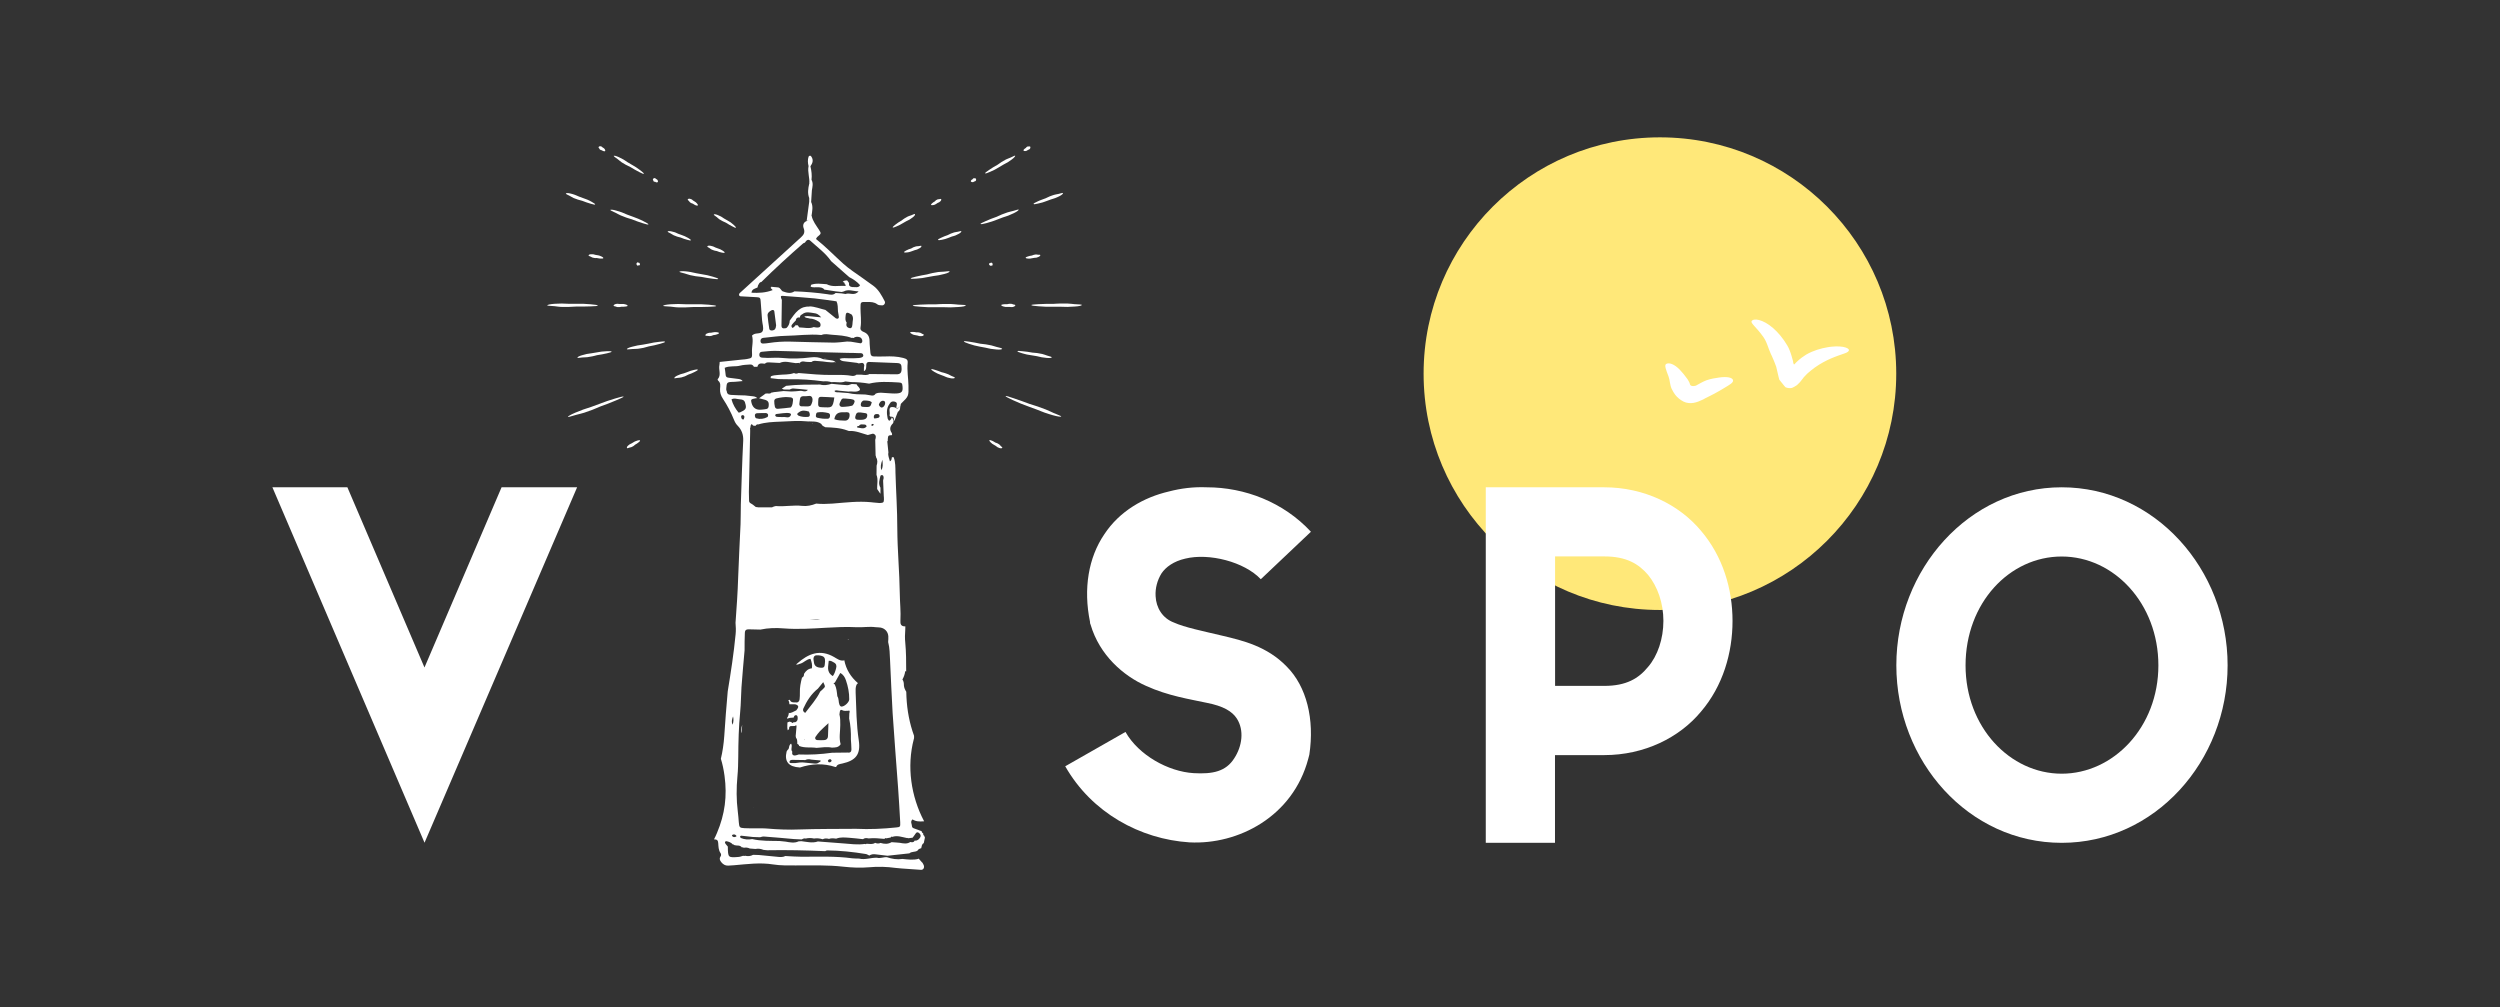 <?xml version="1.0" encoding="UTF-8"?>
<svg id="Layer_1" xmlns="http://www.w3.org/2000/svg" version="1.1" viewBox="0 0 273.04 110">
  <rect x="0" y="0" width="273.04" height="110" fill="#333333" stroke="none"/>
  <!-- Generator: Adobe Illustrator 29.7.1, SVG Export Plug-In . SVG Version: 2.1.1 Build 8)  -->
  <defs>
    <style>
      .st0 {
        fill: #fff;
      }

      .st1 {
        fill: #ffe879;
      }
    </style>
  </defs>
  <circle class="st1" cx="181.29" cy="40.81" r="25.81"/>
  <g>
    <g>
      <g>
        <path class="st0" d="M46.37,92.05l-16.62-38.83h8.19l8.42,19.68,8.42-19.68h8.25l-16.67,38.83h0Z"/>
        <path class="st0" d="M143.18,58.07l-5.48,5.19c-1.79-1.9-5.65-2.89-8.25-2.25-1.27.29-2.13.92-2.6,1.62-.46.75-.69,1.62-.64,2.48.06,1.27.75,2.42,2.02,2.89,1.15.52,3.12.92,5.31,1.44,2.19.52,4.85,1.15,6.98,3.35,2.19,2.19,3.06,5.77,2.48,9.63l-.06.23-.06.23c-1.67,6.29-7.62,9.4-12.98,9.12-5.37-.35-10.67-3.23-13.56-8.31l6.58-3.75c1.44,2.54,4.67,4.33,7.44,4.5,2.08.12,3.52-.17,4.44-1.62.87-1.33,1.1-3.06.29-4.33-.52-.81-1.5-1.38-3.29-1.73-1.85-.4-4.21-.75-6.63-1.85-2.48-1.1-5.08-3.35-6.06-6.69l-.06-.17v-.12c-.75-3.64-.17-7.04,1.56-9.58,1.67-2.54,4.33-4.04,7.04-4.67,1.33-.35,2.71-.52,4.15-.46,4.15,0,8.37,1.62,11.37,4.85h0Z"/>
        <path class="st0" d="M162.28,53.22h12.92c4.38,0,8.19,1.9,10.56,4.73,2.42,2.83,3.46,6.4,3.46,9.87s-1.04,7.1-3.46,9.92c-2.36,2.83-6.17,4.73-10.56,4.73h-5.37v9.58h-7.56v-38.83h0ZM169.84,74.91h5.37c2.42,0,3.75-.81,4.79-2.08,1.04-1.21,1.67-3.06,1.67-5.02s-.64-3.75-1.67-5.02c-1.04-1.21-2.37-2.02-4.79-2.02h-5.37v14.14h0Z"/>
        <path class="st0" d="M225.17,53.22c10.16,0,18.12,8.94,18.12,19.44s-7.96,19.39-18.12,19.39-18.06-8.89-18.06-19.39,7.96-19.44,18.06-19.44h0ZM214.67,72.67c0,6.75,4.85,11.83,10.5,11.83s10.56-5.08,10.56-11.83-4.85-11.89-10.56-11.89-10.5,5.08-10.5,11.89h0Z"/>
      </g>
      <g>
        <g>
          <path class="st0" d="M109.47,48.9c-.04.07-.15.08-.29.04-.07-.02-.14-.05-.22-.09-.07-.03-.12-.1-.19-.14-.07-.04-.14-.08-.2-.12-.07-.04-.14-.08-.2-.12-.07-.05-.13-.11-.18-.16-.1-.1-.16-.19-.13-.23s.11-.01.25.04c.07.02.14.06.21.1.07.03.13.08.2.12.07.04.16.04.22.08.07.04.14.08.2.12.07.05.11.13.17.18.11.09.18.15.16.19h0Z"/>
          <g>
            <path class="st0" d="M104.29,41.25c-.01.07-.18.1-.42.07-.11-.02-.25-.05-.39-.09-.12-.03-.24-.1-.37-.15-.12-.04-.25-.09-.37-.14-.12-.05-.25-.09-.37-.15-.13-.06-.25-.13-.35-.19-.2-.12-.33-.22-.31-.27.02-.05.17,0,.39.06.11.03.23.08.37.12.12.04.24.1.36.14.12.04.26.05.38.1.13.04.25.09.36.13.13.05.24.14.35.18.21.09.36.14.35.18h0Z"/>
            <path class="st0" d="M115.91,45.48c-.01.07-.38.02-.92-.13-.26-.07-.56-.17-.89-.28-.28-.09-.56-.23-.87-.34-.29-.1-.58-.21-.87-.32-.3-.12-.59-.22-.87-.33-.32-.13-.6-.26-.85-.37-.51-.23-.83-.4-.81-.45s.36.06.89.24c.26.08.55.19.87.3.28.1.57.21.87.32.29.11.6.17.88.28.3.11.59.22.87.32.32.12.6.28.85.38.51.21.85.34.84.38h0Z"/>
            <path class="st0" d="M100.89,36.57c-.01.08-.1.13-.24.14-.07,0-.14,0-.22,0-.07,0-.14-.05-.21-.06-.07-.01-.14-.02-.21-.04-.07-.02-.15-.02-.21-.04-.08-.02-.14-.06-.2-.09-.12-.06-.2-.12-.19-.17s.1-.06.23-.06c.06,0,.14,0,.22.01.07,0,.14.03.21.04.07.01.15-.02.22,0,.07.02.14.02.21.04.08.02.14.08.2.11.12.05.2.08.2.12h0Z"/>
            <path class="st0" d="M109.45,38.09c0,.08-.25.11-.62.08-.18-.01-.38-.04-.61-.07-.19-.03-.39-.09-.6-.13-.2-.04-.4-.07-.6-.11-.21-.04-.41-.08-.6-.13-.22-.06-.42-.12-.59-.18-.35-.11-.57-.22-.56-.27.01-.05.25-.01.61.04.18.03.38.06.6.1.19.04.39.08.59.12.2.04.41.03.6.07.2.04.41.07.59.11.22.05.41.13.58.17.35.08.58.14.58.18h0Z"/>
            <path class="st0" d="M114.87,39.02c-.01.08-.23.1-.56.07-.16-.01-.34-.04-.54-.07-.17-.03-.35-.09-.53-.12-.18-.03-.36-.06-.54-.09-.18-.04-.37-.06-.54-.09-.2-.04-.37-.1-.53-.14-.32-.09-.52-.17-.51-.22,0-.05.22-.04.55,0,.16.01.34.04.54.06.17.02.35.06.54.09.18.03.37.02.54.05.18.04.37.06.54.1.2.04.37.13.52.17.31.09.52.15.51.19h0Z"/>
            <path class="st0" d="M105.48,33.35c0,.08-.31.15-.82.18-.24.02-.52.03-.83.04-.26,0-.54-.02-.83-.02-.28,0-.56,0-.83,0-.29,0-.57,0-.83,0-.31-.01-.59-.03-.83-.05-.5-.03-.82-.08-.82-.13s.32-.07.82-.1c.24-.01.52-.02.83-.03.26,0,.54,0,.83,0s.55-.05.83-.04c.29,0,.57,0,.83,0,.3,0,.59.06.83.07.5.02.82.04.82.08h0Z"/>
            <path class="st0" d="M110.89,33.33c0,.08-.08.14-.21.18-.06.02-.14.03-.22.03-.07,0-.14-.02-.22-.02-.07,0-.14,0-.22,0-.08,0-.15,0-.22,0-.08-.01-.15-.03-.22-.05-.13-.03-.22-.08-.22-.14s.08-.07.21-.09c.06-.01.14-.02.22-.02.07,0,.14,0,.22,0,.07,0,.14-.04.22-.04.08,0,.15,0,.22,0,.08,0,.15.06.22.07.13.02.21.04.22.08h0Z"/>
            <path class="st0" d="M118.15,33.3c.01.08-.3.15-.78.18-.23.02-.5.03-.79.04-.25,0-.52-.02-.79-.02-.26,0-.53,0-.79,0-.27,0-.54,0-.79,0-.29-.01-.56-.03-.79-.05-.48-.03-.78-.08-.78-.13s.31-.07.78-.1c.23-.01.5-.02.79-.03.25,0,.52,0,.79,0s.53-.05.79-.04c.27,0,.54,0,.79,0,.29,0,.56.06.79.07.47.02.78.04.79.08h0Z"/>
            <path class="st0" d="M103.71,29.64c.02.07-.2.19-.57.28-.17.05-.38.1-.6.14-.19.04-.4.05-.61.09-.2.04-.41.08-.61.11-.21.03-.41.08-.61.11-.22.03-.44.04-.62.06-.37.03-.62.03-.63-.02-.01-.05.22-.11.58-.2.18-.04.38-.09.6-.13.19-.04.4-.07.61-.11.2-.04.4-.12.6-.15.21-.03.41-.08.61-.11.22-.03.44-.02.62-.04.37-.04.61-.07.62-.03h0,0Z"/>
            <path class="st0" d="M108.41,28.79c.01.07,0,.15-.02.19-.01.02-.03.03-.05.04-.02,0-.04-.02-.06-.01-.02,0-.04.01-.06.01-.02,0-.04.01-.06,0-.02,0-.04-.03-.06-.04-.04-.03-.07-.07-.08-.12-.01-.05,0-.07.04-.1.01-.01.03-.02.05-.03.02,0,.04,0,.06,0s.03-.05.05-.05.04,0,.06,0c.02,0,.05.05.07.06.04.02.06.03.07.07h0Z"/>
            <path class="st0" d="M113.62,27.84c.02.07-.06.16-.2.22-.06.03-.14.05-.22.08-.07.02-.16,0-.23.02-.08.01-.15.03-.23.04-.08.01-.16.03-.23.04-.09,0-.17,0-.24,0-.14,0-.24-.04-.25-.09-.01-.05.08-.09.21-.13.07-.02.14-.04.23-.07.07-.02.15-.02.23-.04.08-.01.15-.07.22-.08.08-.01.16-.03.23-.04.09,0,.17.03.24.03.14,0,.23,0,.24.04h0s0,0,0,0Z"/>
            <path class="st0" d="M100.63,26.86c.03.07-.05.17-.21.26-.07.04-.16.09-.26.13-.08.04-.19.04-.28.08-.09.03-.18.07-.27.1-.1.03-.18.07-.27.09-.1.03-.2.04-.29.05-.17.03-.3.02-.31-.03s.08-.1.24-.19c.08-.04.17-.08.26-.12.08-.03.18-.06.27-.09.09-.03.17-.11.26-.14.09-.03.18-.07.27-.09.1-.03.21-.01.3-.03.17-.03.28-.06.3-.02h0s0,0,0,0Z"/>
            <path class="st0" d="M104.99,25.25c.03.07-.09.19-.3.3-.1.06-.22.11-.35.17-.11.05-.25.07-.37.11-.12.04-.24.1-.36.14-.13.04-.25.1-.37.13-.14.04-.27.07-.38.09-.23.05-.39.06-.41,0s.12-.12.33-.22c.1-.05.22-.1.36-.16.11-.05.24-.09.36-.13.12-.04.23-.13.35-.17.13-.04.25-.09.37-.13.14-.04.28-.04.39-.07.23-.06.37-.09.39-.06h0Z"/>
            <path class="st0" d="M111.25,22.89c.03.07-.18.22-.52.39-.17.08-.37.17-.59.26-.19.08-.4.13-.6.2-.2.08-.4.16-.6.23-.21.07-.41.16-.6.22-.22.07-.43.13-.61.18-.37.1-.62.14-.64.09-.02-.05.21-.15.56-.31.17-.08.37-.16.59-.25.19-.08.39-.14.6-.22.2-.07.38-.19.58-.26.21-.07.41-.16.6-.22.22-.08.44-.1.62-.16.37-.11.6-.18.62-.15,0,0,0,0,0,0Z"/>
            <path class="st0" d="M116.09,21.09c.03.07-.12.2-.39.34-.13.07-.28.13-.45.2-.14.06-.31.09-.47.15-.15.06-.31.12-.46.17-.16.05-.31.12-.46.16-.17.05-.34.09-.48.12-.29.07-.48.1-.5.04-.02-.05.15-.13.42-.26.13-.06.28-.13.45-.19.14-.06.3-.11.46-.17.15-.06.29-.15.45-.21.16-.05.31-.12.46-.16.17-.06.35-.06.48-.1.28-.08.47-.13.48-.1,0,0,0,0,0,0Z"/>
            <path class="st0" d="M99.93,23.4c.04.06-.06.2-.26.35-.09.07-.21.15-.33.23-.11.07-.24.11-.36.18-.11.07-.23.14-.35.2-.12.07-.23.14-.35.2-.13.07-.26.12-.37.17-.22.1-.38.15-.41.11s.09-.15.28-.3c.09-.07.21-.15.33-.24.11-.07.23-.14.35-.21.11-.07.21-.18.33-.24.12-.07.24-.14.35-.2.13-.07.28-.09.39-.14.22-.1.37-.16.39-.13h0s0,0,0,0Z"/>
            <path class="st0" d="M102.79,21.74c.03.07,0,.16-.08.24-.04.04-.09.07-.14.11-.04.03-.11.04-.16.07-.05.03-.1.07-.15.1-.06.03-.1.07-.16.09-.06.03-.13.04-.19.05-.11.03-.2.01-.22-.03-.02-.05.03-.09.11-.17.04-.04.09-.07.14-.11.05-.03.1-.06.15-.09.05-.03.08-.1.13-.13.06-.03.11-.07.17-.09.07-.03.15-.01.2-.03.11-.03.19-.04.2,0h0Z"/>
            <path class="st0" d="M106.58,19.51c.04.07.04.14.01.2-.01.03-.03.05-.06.07-.02.02-.06.01-.09.03-.02.02-.05.03-.08.04-.03.01-.05.03-.08.04-.03,0-.07,0-.1,0-.06,0-.12-.03-.14-.07-.03-.05,0-.08.03-.13.02-.02.04-.04.07-.07.02-.02.05-.03.08-.04s.03-.07.06-.08c.03-.01.05-.03.08-.04.03-.01.08.02.11.02.06,0,.1,0,.12.02h0Z"/>
            <path class="st0" d="M110.87,16.99c.04.06-.1.23-.37.43-.13.09-.28.2-.45.31-.15.09-.32.16-.48.26-.16.09-.31.19-.47.28-.17.09-.32.19-.47.27-.18.09-.35.17-.5.23-.3.14-.51.2-.54.16-.03-.05.15-.17.42-.36.13-.09.29-.19.46-.3.15-.09.31-.18.47-.27.16-.09.29-.22.45-.31.16-.09.32-.19.47-.27.18-.09.36-.14.51-.21.29-.14.49-.24.51-.21h0Z"/>
            <path class="st0" d="M112.51,16.02c.04.06.03.15-.01.21-.02.03-.05.06-.09.09-.03.02-.08.02-.11.04-.03.02-.07.04-.1.06-.04.02-.07.05-.11.06-.04.01-.09.01-.13.02-.08,0-.14-.01-.17-.06s0-.08.06-.14c.02-.03.06-.06.09-.08.03-.02.07-.04.1-.06.03-.02.05-.08.08-.1.04-.02.07-.04.11-.06.04-.02.1,0,.14,0,.07-.01.12-.02.14,0h0s0,0,0,0Z"/>
          </g>
        </g>
        <g>
          <path class="st0" d="M68.48,48.94c-.04-.06,0-.17.11-.27.05-.05.11-.1.19-.15.06-.04.14-.06.21-.1.07-.04.13-.08.2-.12.07-.04.14-.09.21-.11.08-.03.16-.06.23-.08.14-.04.24-.05.27,0,.03.05-.04.11-.15.2-.05.04-.12.09-.19.14-.06.04-.13.08-.2.12-.07.04-.11.12-.18.15-.07.04-.14.08-.21.11-.08.04-.17.03-.24.06-.13.05-.22.08-.24.05h0Z"/>
          <g>
            <path class="st0" d="M73.65,41.3c-.02-.07.11-.18.32-.28.1-.05.23-.1.36-.15.11-.04.25-.06.37-.1.12-.04.24-.09.36-.13.13-.04.25-.1.36-.14.14-.04.27-.07.38-.1.23-.06.39-.07.41-.02.02.05-.11.12-.32.23-.1.05-.22.11-.36.17-.11.05-.24.09-.37.14-.12.05-.23.13-.36.18-.13.04-.25.09-.38.12-.14.04-.28.03-.4.05-.23.04-.39.06-.4.03h0Z"/>
            <path class="st0" d="M62.03,45.54c-.03-.07.29-.25.8-.47.25-.1.54-.22.86-.34.27-.1.58-.18.88-.29.29-.11.58-.22.87-.32.3-.11.59-.22.87-.32.32-.11.62-.2.88-.28.53-.16.89-.25.91-.2s-.31.19-.82.41c-.25.11-.54.22-.86.35-.27.11-.57.21-.87.32-.29.11-.57.26-.86.36-.3.11-.59.22-.87.31-.32.11-.64.16-.9.24-.53.16-.88.26-.9.22h0Z"/>
            <path class="st0" d="M77.04,36.63c-.01-.07.06-.16.18-.21.06-.03.13-.05.21-.07.07-.02.14,0,.22-.01.07-.01.14-.03.21-.04.07,0,.14-.03.21-.03.08,0,.16,0,.22.01.13.01.22.04.23.1s-.07.08-.19.13c-.06.02-.13.04-.21.06-.07.02-.14.02-.21.03-.07.01-.13.07-.21.08-.07,0-.14.03-.21.03-.08,0-.16-.03-.22-.03-.13,0-.22,0-.22-.04h0Z"/>
            <path class="st0" d="M68.47,38.14c-.02-.07.2-.18.56-.27.17-.04.37-.09.59-.14.19-.04.4-.05.6-.09.2-.04.4-.08.6-.11.21-.04.4-.09.59-.12.22-.03.43-.06.6-.08.36-.05.6-.06.62,0s-.21.12-.57.23c-.17.05-.37.1-.59.15-.19.04-.39.08-.6.12-.2.04-.39.12-.59.16-.21.03-.41.08-.6.1-.22.03-.43.01-.61.03-.36.03-.6.06-.61.02h0Z"/>
            <path class="st0" d="M63.06,39.08c-.02-.07.17-.19.49-.28.15-.05.33-.09.53-.14.17-.04.36-.04.54-.08.18-.03.36-.07.54-.09.19-.03.37-.07.54-.09.2-.02.39-.03.55-.04.33-.02.55,0,.55.05s-.2.1-.52.18c-.15.04-.33.07-.53.11-.17.03-.35.06-.54.09-.18.03-.35.11-.53.13-.18.03-.36.07-.53.09-.2.03-.39.01-.55.03-.32.04-.53.07-.54.03h0s0,0,0,0Z"/>
            <path class="st0" d="M72.43,33.41c0-.08.32-.14.82-.18.24-.01.52-.02.83-.03.26,0,.54.02.83.03.28,0,.56,0,.83,0,.29,0,.57,0,.83,0,.3.01.59.04.83.05.5.04.82.09.82.14s-.32.07-.82.09c-.24.01-.52.02-.83.02-.26,0-.54,0-.83,0-.27,0-.55.04-.83.04-.29,0-.57,0-.83,0-.3,0-.59-.06-.83-.08-.5-.03-.82-.05-.82-.08h0Z"/>
            <path class="st0" d="M67.02,33.39c0-.08.08-.14.21-.18.06-.02.14-.03.22-.03.07,0,.14.02.22.02s.14,0,.22,0c.08,0,.15,0,.22,0,.08.01.15.03.22.05.13.03.21.08.21.14s-.09.07-.22.09c-.06.01-.14.02-.22.02-.07,0-.14,0-.22,0s-.14.04-.22.04c-.08,0-.15,0-.22,0-.08,0-.15-.06-.22-.07-.13-.03-.21-.04-.22-.08h0,0Z"/>
            <path class="st0" d="M59.77,33.36c0-.08.3-.14.78-.18.23-.01.5-.02.79-.03.25,0,.52.02.79.03.26,0,.53,0,.79,0,.27,0,.54,0,.79,0,.29.01.56.03.79.05.48.04.78.09.79.14,0,.06-.31.07-.78.09-.23.01-.5.02-.79.02-.25,0-.52,0-.79,0-.26,0-.53.04-.79.04-.27,0-.54,0-.79,0-.29,0-.56-.06-.79-.08-.47-.03-.78-.05-.79-.08h0Z"/>
            <path class="st0" d="M74.2,29.7c0-.08.26-.1.63-.07.18.02.39.04.61.08.19.03.39.1.6.13.2.04.41.07.61.11.21.04.42.07.61.11.22.05.42.11.6.16.36.1.59.19.58.24-.01.05-.25.03-.62-.02-.18-.02-.39-.05-.61-.09-.19-.03-.4-.08-.61-.11-.2-.04-.41-.03-.61-.07-.21-.04-.41-.07-.61-.12-.22-.05-.42-.14-.59-.18-.36-.09-.59-.15-.59-.19h0s0,0,0,0Z"/>
            <path class="st0" d="M69.5,28.84c.01-.07.05-.14.09-.17.02-.01.04-.02.06-.02.02,0,.03.03.05.03s.04,0,.06.01c.02,0,.04,0,.05.01.02.01.03.04.05.06.03.04.04.09.03.14-.01.05-.03.07-.07.08-.02,0-.04.01-.06.01-.02,0-.03,0-.06-.01-.02,0-.04.04-.06.03-.02,0-.04,0-.05-.01-.02-.01-.03-.07-.04-.08-.03-.03-.05-.05-.04-.09h0Z"/>
            <path class="st0" d="M64.28,27.9c.01-.07.11-.13.26-.13.07,0,.15,0,.24,0,.07,0,.15.05.23.06.08.01.16.02.23.04.08.02.16.02.23.05.08.03.16.06.22.09.13.06.21.12.2.18-.01.05-.1.05-.25.05-.07,0-.15,0-.23-.02-.07,0-.15-.03-.23-.04-.08-.01-.16.02-.24,0-.08-.02-.16-.03-.23-.05-.08-.02-.15-.09-.22-.11-.13-.05-.22-.08-.21-.12h0Z"/>
            <path class="st0" d="M77.26,26.91c.02-.07.15-.1.33-.07.08.01.18.04.28.07.09.02.17.09.26.12.09.03.18.06.27.1.09.04.19.06.27.1.1.05.18.1.25.14.15.09.24.17.22.22-.02.05-.13.03-.3,0-.08-.02-.18-.04-.28-.07-.09-.03-.18-.07-.27-.1-.09-.03-.2-.02-.29-.06-.09-.04-.19-.07-.27-.1-.1-.04-.17-.12-.25-.17-.15-.08-.25-.14-.24-.17h0Z"/>
            <path class="st0" d="M72.91,25.3c.02-.07.19-.08.42-.03.11.02.24.06.38.1.12.04.23.11.36.16.12.04.25.09.36.13.12.05.25.09.36.14.13.06.25.13.35.18.21.11.33.21.31.26-.02.05-.17.01-.39-.05-.11-.03-.24-.07-.37-.11-.12-.04-.24-.09-.36-.14-.12-.04-.26-.05-.38-.1-.12-.05-.25-.09-.36-.14-.13-.06-.24-.15-.34-.2-.21-.1-.34-.17-.33-.21h0Z"/>
            <path class="st0" d="M66.65,22.94c.02-.07.28-.05.65.06.18.05.39.12.61.19.19.07.38.17.59.25.2.07.4.15.6.22.2.08.41.15.6.23.22.09.41.19.58.27.35.17.56.3.54.35-.02.05-.26-.02-.62-.13-.18-.06-.38-.12-.6-.2-.19-.07-.39-.15-.6-.23-.2-.07-.41-.11-.61-.19-.2-.08-.41-.15-.59-.23-.22-.09-.4-.21-.57-.29-.35-.16-.57-.26-.56-.3h0s0,0,0,0Z"/>
            <path class="st0" d="M61.81,21.14c.02-.07.23-.07.51,0,.14.03.3.08.47.14.15.05.29.13.45.19.15.06.31.11.46.17.16.06.32.11.46.17.17.07.31.15.44.22.26.14.42.25.4.3-.02.05-.2,0-.49-.08-.14-.04-.3-.09-.47-.15-.15-.05-.3-.11-.46-.17-.15-.06-.32-.07-.47-.13-.16-.06-.31-.11-.46-.17-.17-.07-.3-.18-.43-.24-.27-.13-.44-.21-.42-.25h0Z"/>
            <path class="st0" d="M77.95,23.44c.03-.07.2-.05.43.04.11.04.24.1.37.17.11.06.22.15.34.22.12.07.24.13.35.2.12.08.24.14.35.21.12.09.23.18.32.26.19.16.29.29.26.33-.03.04-.17-.03-.38-.14-.1-.05-.22-.12-.35-.19-.11-.06-.22-.14-.34-.21-.11-.07-.25-.1-.37-.17-.12-.07-.24-.13-.35-.2-.12-.08-.22-.19-.31-.26-.2-.14-.33-.23-.31-.27h0Z"/>
            <path class="st0" d="M75.11,21.79c.03-.07.12-.11.24-.08.06.01.12.03.18.06.06.02.1.08.15.12.05.03.11.06.16.1.05.04.11.06.15.1.05.04.09.09.13.13.07.08.12.16.09.21-.02.05-.1.03-.21,0-.05-.02-.11-.04-.17-.08-.05-.03-.1-.07-.15-.1-.05-.03-.13-.03-.17-.06-.05-.03-.1-.06-.15-.09-.05-.04-.08-.11-.12-.15-.08-.07-.14-.11-.13-.15h0Z"/>
            <path class="st0" d="M71.31,19.56c.04-.07.1-.11.17-.11.03,0,.06,0,.09.02.03,0,.04.05.07.07.03.01.05.03.08.04.02.02.06.03.07.05.02.03.04.06.05.09.03.06.03.12,0,.16s-.07.04-.12.04c-.03,0-.06-.01-.09-.02-.03-.01-.05-.03-.08-.05-.03-.01-.07,0-.1,0-.02-.02-.05-.03-.07-.05-.02-.02-.02-.08-.04-.11-.03-.05-.05-.08-.03-.11h0Z"/>
            <path class="st0" d="M67.02,17.04c.03-.07.25-.02.56.12.14.07.31.15.49.25.15.08.3.2.46.3.16.09.32.18.47.28.16.1.32.19.47.28.17.11.32.22.45.32.27.2.42.35.4.39-.03.05-.22-.05-.51-.19-.14-.07-.31-.16-.48-.26-.15-.08-.31-.18-.47-.28-.16-.09-.34-.15-.49-.24-.16-.1-.32-.19-.47-.28-.17-.11-.3-.25-.43-.34-.27-.19-.44-.31-.43-.35h0Z"/>
            <path class="st0" d="M65.38,16.06c.04-.07.11-.1.19-.09.04,0,.08.02.12.03.04.01.06.06.09.08.03.02.07.04.1.06.03.02.07.04.1.07.03.03.06.07.08.1.04.07.06.13.03.18s-.08.04-.15.02c-.04,0-.08-.02-.12-.04-.03-.02-.07-.04-.1-.06-.03-.02-.09,0-.12-.03-.03-.02-.07-.04-.1-.07-.03-.03-.04-.09-.07-.12-.05-.06-.08-.1-.06-.13h0Z"/>
          </g>
        </g>
        <g>
          <path class="st0" d="M88.4,23.9c.04-.13.09-.26.23-.32.07-.51.2-1.02-.04-1.52.02-.42.05-.85.08-1.27.06-.38.17-.77-.04-1.15.06-.5,0-.99-.12-1.48.24-.33.36-.68.1-1.06-.03-.05-.1-.1-.14-.1-.06,0-.14.06-.16.11-.11.34-.09.69,0,1.03-.14.65.15,1.28.07,1.93.02-.04.04-.07.07-.11-.01.04-.03.08-.07.11-.12.52-.2,1.04,0,1.56,0,.13,0,.27,0,.4-.09.7-.19,1.39-.28,2.09.17.01.25-.08.29-.22h0Z"/>
          <g>
            <path class="st0" d="M91.88,59.93h0s0,0,0,0h0s0-.01.01-.01c0,0-.01.01-.02.02h0Z"/>
            <path class="st0" d="M82.3,88.17s0-.01.01-.02c-.01,0-.02,0-.02,0,0,0,0,0,0,0,0,0,0,0,0,0,0,0,0,.01,0,.02h0Z"/>
            <path class="st0" d="M92.64,69.8s-.03.06-.05.09c.04,0,.07,0,.07-.02,0-.02-.01-.05-.02-.07h0Z"/>
            <path class="st0" d="M91.89,59.93s.03.02.04.03c.01,0,.02-.02.03-.03h-.07Z"/>
            <path class="st0" d="M96.49,58.67l.08-.04s-.06.02-.09.02c0,0,0,.01,0,.02h0Z"/>
            <path class="st0" d="M89.49,64.66s0,0,0,.01c.03,0,.07,0,.1,0,0,0,0,0,0,0h-.1,0Z"/>
            <path class="st0" d="M85.75,63.43s0,0,0,0h0s0,0,0,0Z"/>
            <path class="st0" d="M88.7,46.31s.03-.04.04-.05c-.03-.01-.06-.02-.08-.04.01.01.03.02.04.03,0,.02,0,.04,0,.06h0Z"/>
            <path class="st0" d="M83.41,55.62s.02.03.03.04h0s-.02-.03-.03-.04h0Z"/>
            <path class="st0" d="M94.88,91.73h0s0-.01,0-.02c0,0,0,.01,0,.02Z"/>
            <path class="st0" d="M100.71,94.2c-.12-.14-.24-.28-.36-.41-.59.17-1.19.08-1.78.02-.59.09-1.15,0-1.71-.19h0c-.36-.03-.71.16-1.07.06h0c-.66-.03-1.31.26-1.97.09-.25-.01-.5,0-.74-.03-1.83-.25-3.68-.17-5.52-.17-.6,0-1.2-.05-1.8-.08h0c-.29.16-.61.11-.91.08-.65-.06-1.3-.12-1.96-.19-.21,0-.43-.01-.64-.02-.28.16-.58.17-.88.1l-.1.03-.1-.03h0c-.06.02-.11.03-.16.05-.11.04-.23.07-.34.08-1.16.09-1.16.08-1.18-1.13-.1-.13-.23-.25-.3-.39-.05-.09.04-.22.14-.2.26.05.52.14.71.36.06-.02.11,0,.14.06.08.02.16.03.24.05.23,0,.45,0,.6.21h.02c.07-.03.13-.02.19.04.23-.05.45-.02.66.08.21.02.41.03.62.05.31-.07.6-.01.88.1.13.01.27.02.4.04,2.11-.04,4.23.01,6.34.1.07-.03.13-.08.19-.08,1.42.01,2.83.16,4.23.39.14.02.26.11.39.17h0c.22-.15.46-.17.72-.13.42.05.85.1,1.27.15.8-.09,1.59-.17,2.39-.26.25-.23.62-.11.89-.3h0c.08-.16.24-.22.4-.26h0c.06-.21.05-.44.28-.56h0c.04-.21.09-.42.13-.62-.06-.04-.08-.09-.04-.15-.12-.06-.17-.16-.15-.29h0c-.1-.05-.16-.12-.16-.23-.27-.1-.53-.22-.8-.3-.15-.05-.27-.11-.27-.27,0-.23-.22-.47.06-.73.36.24.78.25,1.21.21.02,0,.04,0,.06,0-1.44-2.72-1.91-5.99-1.13-8.97.01-.04.02-.07.03-.11,0-.09,0-.17,0-.26-.49-1.34-.76-2.77-.83-4.23,0-.19-.01-.38-.02-.58h0c-.13-.21-.24-.43-.26-.7,0-.22-.02-.45-.16-.64.15-.28.27-.58.3-.9.04,0,.08,0,.11.02,0-1.05,0-2.1-.1-3.14-.05-.48-.04-.95,0-1.43,0-.12,0-.23.01-.35,0,0-.01,0-.02,0-.45.01-.55-.25-.52-.62.06-1-.06-1.99-.07-2.99-.03-2.35-.26-4.71-.27-7.06,0-2.04-.14-4.07-.2-6.11-.01-.57.01-1.15-.2-1.7-.06,0-.13,0-.19,0h0c-.04.15,0,.34-.22.45-.07-.33-.24-.62-.16-.96-.04-.36-.08-.72-.11-1.08h0c-.03-.07-.02-.14.04-.2-.01-.06-.01-.12,0-.19.04-.4.05-.4.47-.43h0c0-.07-.01-.14-.02-.21-.29-.39-.22-.75.11-1.07h0s.07-.1.05-.16c-.03-.17,0-.37-.17-.49h0s-.07.11-.07.17h0c-.21.25-.23.25-.38-.04-.11-.56-.17-1.12.21-1.62.04-.06.08-.12.13-.17.16-.12.33-.1.5-.04.16.06.18.19.15.34-.02.1-.04.21-.06.31.08,0,.15.01.22.02h0c.08-.06.16-.13.24-.19.02-.1.02-.24.08-.3.84-.81.82-.81.8-1.97-.02-.82-.17-1.63-.09-2.45.04-.36-.11-.46-.49-.56-.66-.17-1.33-.19-2.01-.16-.39.02-.79,0-1.18,0-.26,0-.37-.14-.39-.4-.02-.43-.09-.85-.09-1.28,0-.49-.2-.83-.65-1-.22-.09-.38-.22-.34-.47.12-.71,0-1.42,0-2.13s0-.68.75-.67c.39,0,.76,0,1.09.26.13.1.33.1.51.11.22.02.4-.25.3-.44-.33-.63-.66-1.27-1.26-1.71-.37-.27-.76-.53-1.13-.81-.72-.52-1.49-1-2.14-1.59-1-.9-1.93-1.87-2.98-2.7.06-.11.09-.18.14-.22.44-.37.46-.37.17-.81-.3-.47-.66-.91-.78-1.48-.52-.16-.17.54-.52.54-.4.13-.47.49-.36.78.17.45.04.71-.29,1.01-2.2,1.99-4.39,3.99-6.58,5.99-.05.05-.12.09-.15.15-.03.05-.05.14-.03.19.02.05.1.11.15.11.6.04,1.21.06,1.81.1.33.02.38.09.4.48.04.68.09,1.35.15,2.03.03.39.19.81.08,1.15-.14.4-.71.2-1.04.42-.03.02-.06.04-.14.11.18.59-.04,1.22,0,1.86.04.64-.06.59-.55.7-.17.04-.35.04-.53.06-.81.09-1.62.17-2.45.26-.01.14-.01.25-.03.34-.12.51.24,1.08-.19,1.55-.02.02.02.13.06.16.3.25.22.59.2.9-.02.4.08.72.32,1.08.47.71.87,1.47,1.19,2.26.11.27.21.47.42.68.44.45.63.98.6,1.64-.12,2.32-.18,4.64-.26,6.96-.02.71,0,1.43-.03,2.14-.08,1.93-.2,3.86-.26,5.78-.05,1.67-.17,3.34-.29,5,.04.43.05.85.01,1.25-.2,2.1-.52,4.16-.86,6.23-.15,1.63-.27,3.27-.38,4.9-.06.85-.18,1.68-.37,2.47.18.58.31,1.2.4,1.87.3,2.2.04,4.18-.82,6.22-.1.24-.21.48-.33.71.32,0,.44.1.46.4.03.39.02.78.27,1.13.05.07.06.23.01.3-.18.25-.12.46.06.67.19.23.42.38.74.37.21-.01.43-.02.64-.04,1.42-.12,2.84-.32,4.27-.09.81.13,1.64.11,2.46.11,1.75,0,3.5-.06,5.25.14.93.1,1.85.14,2.78.06.97-.09,1.93-.06,2.89.07.21.03.43.04.64.06.71.05,1.43.1,2.14.15.22.01.37-.18.32-.43-.03-.13-.12-.25-.18-.38v.02s-.01,0-.01,0ZM99.08,91.54l.06-.03.05.04c.16-.02.32-.04.48-.06.1-.14.22-.27.3-.41.11-.19.24-.24.41-.1.14.12.23.28.13.46-.13.21-.29.39-.58.37h-.04c-.1.22-.28.19-.46.15h-.01c-.36.24-.75.16-1.14.09-.11-.01-.21-.02-.32-.03h0c-.19-.01-.38-.03-.56-.04h-.03c-.38.23-.79.21-1.2.08-.2.09-.39.08-.59-.01-.29.2-.61.11-.93.1l-.09.05-.1-.03c-.8.12-1.6,0-2.4-.06-.91-.06-1.82-.14-2.73-.21-.61.21-1.21.04-1.81-.03-.1,0-.2.02-.3.02-.47.22-.94.11-1.41.03-.22-.02-.45-.04-.67-.07h0c-1-.02-2.01.02-2.99-.21-.42.08-.84.05-1.24-.12-.04-.02-.09-.11-.08-.16,0-.04.09-.1.13-.09.42.04.84.09,1.26.14.27.01.53.02.79.03.14-.03.28-.09.41-.08,1.1.08,2.21.18,3.31.28.28.01.56.03.84.04h0c.13-.09.27-.14.43-.1h0c.3-.07.6-.07.9,0h0c.32-.05.64-.02.95.08h0c.22-.12.45-.1.69-.04.24-.09.49-.07.73-.03h.07c.47-.19.96-.12,1.45-.09.49.03.97.1,1.46.15h0c.19-.15.4-.13.61-.08.59-.07,1.17,0,1.75.05.03-.09.09-.11.17-.06.17-.03.33-.06.5-.09.03-.09.08-.12.17-.07.56-.19,1.08.03,1.62.13h0ZM97.21,59.64v.06s-.04-.01-.04-.01l.04-.05ZM96.77,64.72c0,.07,0,.14,0,.21h0c.07.2.19.39.07.61,0,.46.02.92.02,1.38,0,.19-.09.34-.29.4h0c-.73.19-1.45.02-2.17-.05-.19,0-.39,0-.58-.01h0c-.2.22-.46.17-.7.13-.79,0-1.58,0-2.36-.01h0c-.08.01-.15.03-.23.04h0c-.22.12-.44.14-.68.07h0c-.05.02-.1.03-.16.04-.25.18-.55.15-.83.12-.67-.06-1.35-.14-2.02-.22-.73,0-1.47-.01-2.2-.02h0c-.7,0-1.4.01-2.1.02-.97.1-.99.09-1.05-.79-.04-.6-.06-1.2.18-1.77h0c-.24-.5-.05-1.02-.06-1.53-.01-.52.11-1.04.18-1.55-.06-.06-.06-.12,0-.18-.02-.04-.03-.08-.04-.12-.15-.48-.09-.96-.01-1.44,0-.07,0-.14,0-.22h0c-.14-.7,0-1.4,0-2.1,0-.42.09-.83.02-1.26-.06-.34.1-.62.48-.7h0c.13-.21.36-.15.55-.19h0c0-.06-.01-.11-.06-.16h0c-.07,0-.14-.02-.2-.06h0c-.17-.13-.33-.28-.51-.37-.15-.08-.21-.17-.21-.32,0-.32-.02-.64-.02-.96.04-2.18.09-4.35.14-6.53h0c0-.1,0-.2,0-.29-.03-.07-.02-.13.02-.19.01-.07.02-.14.03-.21h0c.08-.28.18-.13.27-.01.09.01.18.02.26.03h0c.08-.12.17-.19.32-.16.78-.24,1.59-.27,2.4-.3.98-.04,1.97-.13,2.96-.03.05.04.11.06.17.08-.06-.03-.12-.05-.17-.08.51.03,1.05-.06,1.51.28.08.2.26.27.44.36h0c.81.03,1.63.06,2.4.35.07.02.14.07.2.06.72-.05,1.37.26,2.04.44h0c.17-.05.34-.09.51-.14h0s.09-.01.13.01c.31.15.25.39.17.65h0c.01.57.03,1.14.04,1.71.03.06.05.13.05.2.19.29.16.6.06.92,0,.33,0,.67-.01,1,.2.51.05,1.03.07,1.55h0c.11.16.22.31.32.47l.04.03v-.65c-.26-.43-.1-.86,0-1.29.01-.04.1-.09.16-.09.05,0,.13.05.15.1.07.17.03.33-.02.5h0c.02.56.05,1.11.07,1.67.01.14.03.28.02.42-.02.32-.06.34-.47.37h0c-.23-.02-.45-.04-.68-.06h0c-.09-.01-.17-.02-.26-.03-1.41-.14-2.81.04-4.21.15-.6.04-1.19.06-1.78,0h0c-.49.2-1.02.31-1.53.25-.95-.11-1.89.1-2.83.02-.13-.01-.27.07-.4.1h0c-.03.07-.05.14-.08.21.29.16.67.05.93.3.38.04.76.08,1.14.12h0c.16-.05.33-.14.48-.13.58.03,1.17.1,1.75.16h0c.34-.02.69-.04,1.03-.07h0c.67-.13,1.32.03,1.98.1.37-.12.74-.2,1.13-.07.26-.04.52-.11.78.01.64-.21,1.29-.13,1.93-.02h0c.24-.14.48-.17.67.08h.01c.41.16.43.19.4.66h0c.02.05.03.1.04.15.16.59.01,1.19,0,1.79.13.42.18.86.1,1.3.14.64.08,1.28,0,1.92.13.37.17.75.08,1.14h0c.07.14.07.28,0,.42.17.43.12.87.02,1.31h-.01s0,0,0,0ZM82.45,45.41c-.03-.17.08-.27.23-.28.28-.02.57-.01.92-.02,0,0,.07-.01.13.02.09.04.18.11.16.24-.01.06-.03.16-.08.18-.39.21-.8.26-1.23.13-.07-.02-.12-.17-.14-.26h0ZM84.79,45.5c-.05,0-.13-.09-.13-.13,0-.05.06-.14.11-.15.24-.04.49-.06.73-.09.66-.08.98,0,.87.22-.19.4-.56.15-.85.2-.07.01-.14-.01-.08,0-.31-.01-.49,0-.66-.03h0ZM86.31,44.51c-.45.06-.91.1-1.37.14-.16.01-.28-.09-.31-.23-.05-.2-.07-.42-.07-.62,0-.14.09-.25.25-.29.45-.11.9-.16,1.18-.14.61.02.67.09.6.52-.02.14-.03.28-.09.41-.03.09-.12.21-.19.22h0ZM88.35,44.96s.05.11.07.17c.05.18.05.38-.18.4-.35.03-.7,0-1.03-.13h0c-.2-.17-.19-.2.04-.37.35-.27.72-.19,1.09-.08h0ZM87.3,44.12c.01-.18.05-.35.07-.53.02-.21.14-.31.35-.32.11,0,.21,0,.32,0,.24,0,.54-.13.66.16.11.27,0,.56-.13.82-.04.07-.17.12-.26.13-.18.02-.36,0-.51,0-.09,0-.17,0-.24,0-.16,0-.27-.09-.26-.26h0s0,0,0,0ZM90.46,45.11c.15.04.21.16.19.32-.01.16-.08.29-.23.3-.21.02-.43,0-.59-.01-.23-.04-.41-.05-.58-.1-.09-.03-.17-.11-.14-.24.02-.14.02-.31.19-.34.39-.07.78-.02,1.16.07h0ZM89.36,43.9c0-.11.01-.21.02-.32.02-.17.13-.24.29-.24.46.01.91.04,1.45.07-.16,1.26-.36,1.08-1.27,1.07-.47,0-.52-.09-.49-.58h0ZM92.98,43.6c.13.02.28.03.35.18.05.11-.14.5-.28.53-.24.06-.48.1-.72.11-.23,0-.55.11-.64-.18-.05-.16.11-.39.2-.58.1-.2.3-.13.47-.13.1,0,.21.02.31.03h0c.1.01.21.02.31.03h0ZM92.33,45.02c.21,0,.45-.03.46.27.02.4-.19.66-.51.65-.38-.02-.77,0-1.16-.16.14-.8.68-.77,1.21-.75h0ZM94.98,44.4c-.17.08-.4.05-.61.04-.17,0-.36,0-.36-.25,0-.23.16-.43.35-.45.1,0,.21,0,.3.01.11.02.22.02.32.05.09.03.23.12.23.15-.05.16-.1.38-.22.44h0ZM95.35,46.3c.08.02.09.1.03.15-.04.04-.11.05-.17.08-.01-.06-.05-.13-.03-.17.02-.04.11-.07.16-.06h0ZM94.01,45.05c.14.01.28.03.42.06.14.02.29.03.29.23,0,.19-.07.35-.24.43-.19.09-.45.1-.84.07-.2-.02-.28-.15-.22-.37.1-.39.2-.46.59-.42h0ZM94.65,46.58c-.31.35-.68.14-1.03.11,0,0-.02-.12,0-.13.06-.03.13-.03.19-.04.1-.18.27-.19.45-.16.17,0,.35-.01.39.22h0ZM96.29,44.51c-.14,0-.35-.25-.29-.37.09-.21.21-.38.46-.37.06,0,.15.04.18.09.12.24-.1.65-.35.65h0ZM96.26,51.36c-.12-.37-.06-.65.11-1.15.06.54.07.82-.11,1.15ZM96.06,45.39c.03.11-.03.2-.13.24-.09.04-.2.04-.43.08,0,0-.08-.09-.07-.19,0-.09.05-.2.12-.25.07-.05.19-.05.29-.05.11,0,.19.06.22.17h0ZM82.07,32c.03-.44.39-.47.66-.6h0c.02-.08.04-.15.06-.23.1-.14.13-.35.36-.37,1.48-1.46,3.01-2.86,4.57-4.22.05-.04.13-.05.19-.08.14-.24.35-.43.59-.21.78.72,1.66,1.34,2.27,2.23h0c.66.58,1.32,1.16,1.97,1.74h0c.45.23.86.5,1.19.88h0c-.1.23-.31.24-.51.22-.23-.02-.49.05-.66-.17-.04-.04-.03-.13-.04-.19.02-.05.01-.1-.02-.14-.06-.08-.12-.16-.18-.24h-.01c-.17.02-.35,0-.47.17l.03.02h0c.13,0,.19.08.18.2v.02c.05.03.12.07.12.1,0,.11-.09.11-.18.09-.64-.03-1.29.15-1.9-.18h0c-.57-.03-1.14-.14-1.7.06h0c-.02.07-.04.13-.06.2h0c.27.14.56.05.84.07.25.02.5.03.66.26h0c.42.06.84.12,1.25.19h0c.22.02.43.04.65.07h0c.07-.02.15-.04.22-.06h0c.51-.28,1.01-.02,1.62-.01-.46.55-1,.1-1.42.29h0c-.15-.02-.3-.05-.45-.07-.2-.01-.4-.02-.6-.04h-.04c-.27.27-.59.18-.9.13-1.19-.17-2.39-.27-3.59-.31h0c-.43.29-.88.14-1.28,0-.16-.06-.24-.38-.5-.43h0c-.26-.02-.52-.05-.77-.07v.08s-.07.03-.07.03c.07.08.15.16.24.25-.76.3-1.53.33-2.34.29h0ZM92.35,34.55c.03-.47.15-.5.66-.2h0c.28.35.08.72.09,1.08-.03.36-.14.47-.38.39-.3-.1-.32-.32-.25-.59h0c-.17-.21-.14-.45-.12-.69h0ZM88.43,34.79c.36,0,.68.15.98.33.16.09.24.27.2.45-.05.22-.25.2-.42.2-.1,0-.2-.03-.31-.05h0c-.51.21-1.04.05-1.56.04-.06,0-.12-.15-.18-.23-.08,0-.16,0-.25-.01-.02-.02-.05-.05-.07-.07,0,0,0,.02,0,.03l.07.04c-.07.07-.12.16-.2.22-.05.04-.12.05-.17.07-.03-.08-.11-.18-.08-.24.04-.12.14-.21.22-.31h0c.09-.09.17-.18.26-.27h0c0-.16.09-.27.25-.32h0c.07,0,.13,0,.2,0-.01-.17.08-.27.22-.33.01-.01.02-.02.03-.02.4-.33.85-.18,1.29-.12.29.02.51.15.78.46-.59-.06-1.03-.1-1.47-.14h0c-.12.01-.25.02-.37.03h0c.13.23.39.15.58.24h0ZM88.43,33.48c-.48-.02-.88.1-1.25.41-.38.32-.64.74-.93,1.13,0,.3-.12.55-.31.76-.07.08-.26.09-.39.08-.16-.02-.2-.16-.2-.31.02-.93.03-1.87.04-2.8-.16-.33-.14-.46.07-.44,1.17.09,2.34.17,3.51.28.78.08,1.55.21,2.39.32.16.33.14.72.16,1.1h0c.03.21.08.42.1.63,0,.05-.05.14-.1.16-.05.02-.13,0-.2-.02-.03,0-.06-.04-.09-.06-.36-.29-.72-.58-1.08-.87-.58-.13-1.13-.37-1.74-.39h0ZM84.77,35.49c-.03.44-.17.57-.41.6-.14.02-.31-.01-.34-.17-.08-.48-.14-.97-.19-1.46-.02-.28.19-.44.41-.56.12-.07.3-.08.33.11.08.55.14,1.11.19,1.48h0ZM83.24,36.93c.09-.04.21-.04.31-.05.74-.07,1.48-.19,2.22-.2,1.31-.02,2.62-.22,3.94-.09h0c.38-.17.77-.06,1.15-.03.73.06,1.47.08,2.16.35.07-.03.13-.02.19.01.21-.16.44-.17.69-.09.15.05.21.16.26.29.07.18-.03.39-.2.37-.34-.05-.68-.11-1.02-.17-.14,0-.28-.02-.42-.02h0c-.26.03-.52.05-.78.08-.21.01-.42.04-.64.04-1.6-.03-3.2-.06-4.79-.11-.79-.02-1.56.03-2.34.15-.21.03-.42.06-.63.06-.15,0-.27-.06-.28-.24-.01-.16.04-.29.18-.35h0ZM79.32,42.64c0-.07-.01-.14,0-.21.06-.56.01-.71.64-.72.38,0,.77-.06,1.15-.09h0c-.13-.18-.32-.22-.53-.24-.26-.03-.53-.07-.79-.1-.23-.04-.52.01-.54-.36-.01-.24-.07-.48-.1-.75.56-.25,1.15-.09,1.7-.24.34-.09.7-.09,1.06-.12.19-.02.34.07.43.25.13,0,.26,0,.38,0h0c.1-.45.45-.37.76-.34h.06c.13-.14.3-.15.48-.14.38.02.76.04,1.13.06.59-.27,1.17-.03,1.75.02.15-.01.29-.02.44-.03l-.03.06h0s.04,0,.07,0c-.01-.02-.02-.04-.03-.06.26-.29.58-.08.87-.1.13,0,.27,0,.4.01h0c.24-.21.53-.11.8-.1.61.02,1.2.21,1.82.1-.16-.17-.38-.18-.59-.21-.25-.03-.49-.07-.74-.1-.43-.22-.88-.26-1.35-.2-1.06.14-2.13.17-3.2.06-.49-.05-1,0-1.5,0-.21,0-.43-.01-.64-.03-.21-.02-.31-.14-.29-.36.02-.16.1-.26.26-.28.5-.04.99-.11,1.49-.1,1.35.02,2.7.08,4.05.12,1.28.04,2.56.07,3.84.1.43.01.85,0,1.28.03.16,0,.37-.03.43.21.04.16-.11.29-.46.32-.36.03-.71.03-1.07.03-.35,0-.71-.06-1.06.06h0c.12.21.33.25.54.27.46.05.91.11,1.37.17h0c.06.02.12.04.19.06h0c.22-.01.5-.2.6.18h0c.01.07,0,.14-.03.21,0,.16,0,.31-.01.46h0c.28-.14.25-.4.26-.65,0-.19.06-.35.29-.36,1.02.04,2.05.07,3.07.12.41.02.5.14.5.63,0,.42-.14.6-.55.6-.99,0-1.97-.02-2.96-.03-.28.16-.58.1-.88.07h0c-.18,0-.36,0-.54,0-.29.24-.62.1-.92.07-.53-.05-1.06-.05-1.59-.04-1.28.03-2.55-.11-3.82-.21-.17.08-.33.1-.49,0-.56.21-1.15.14-1.72.21-.27.03-.55.03-.81.15h0c-.01.07-.03.13-.03.2h0c.28.04.55.07.83.1.39,0,.77.03,1.16.02,1.26-.03,2.52.06,3.77.23h0c.3-.03.6,0,.89.09.5-.06,1.01.12,1.51-.08h0c.22.02.43.04.65.07.66,0,1.3.06,1.95.17,1.06-.26,2.13-.19,3.2-.13.37.02.42.08.45.44.05.54-.07.72-.61.76-.39.03-.78-.02-1.17-.04-.39-.02-.78-.11-1.16.07h0c-.1.17-.25.22-.42.2-.23-.03-.46-.07-.69-.11h0c-.63-.02-1.26-.01-1.88-.16h0c-.35-.03-.7-.05-1.05-.08h0c-.1,0-.21,0-.31-.02-.06-.01-.1-.08-.15-.13.06-.03.13-.07.19-.07.1,0,.21.03.31.04.35.03.7.07,1.05.1.41-.07.86.14,1.24-.17.02-.29-.29-.39-.36-.63-.18-.01-.35-.02-.53-.03h0c-.17.04-.34.14-.51.13-.57-.03-1.14-.1-1.7-.15-.41.13-.83.2-1.25.08h0c-1.24.01-2.48-.01-3.71.14h0c-.16.1-.31.2-.47.3h0c.07.03.13.06.2.1.21,0,.42,0,.63.01h0c.13-.04.27-.13.4-.12.53.03,1.05.09,1.62.15-.29.32-.59.07-.87.11-.31.05-.64.05-.95.07h0c-.28-.02-.57-.03-.85-.05-.28.03-.56.07-.85.1h0c-.08,0-.15.01-.23.02h0l-.09.04-.1-.02c-.13.14-.29.16-.47.12-.08,0-.15.02-.23.02h0c-.07.05-.14.11-.21.16-.16.12-.33.23-.49.35.17.04.34.09.52.13.46.11.58.27.53.73-.02.15-.08.28-.24.31-.17.04-.35.05-.53.07-.58.07-.95-.17-1.1-.72-.1-.38-.07-.42.41-.51.07-.01.14-.02.21-.03h0c-.16-.17-.37-.19-.58-.21-.25-.02-.49-.06-.73-.08h0c-.53-.02-1.05-.02-1.58-.06-.31-.02-.43-.17-.45-.47h0ZM80.67,45.07c-.35-.42-.63-.9-.78-1.45.29-.17.52-.05.76-.03.6.05.69.14.79.64.08.4-.02.54-.62.81-.03.01-.07,0-.14.02ZM80.94,45.54c0-.12.05-.21.18-.2.12.01.19.1.18.22-.01.09-.08.26-.11.26-.16,0-.23-.13-.24-.28ZM80.54,84.78c.07-.7.08-1.42.09-2.12.01-1.64.05-3.28.21-4.92.09-.89.08-1.78.14-2.67.1-1.35.22-2.7.34-4.05,0-.64,0-1.28.03-1.92,0-.26.16-.38.42-.37.43.01.85.02,1.28.03.84-.18,1.7-.2,2.55-.13,1.54.12,3.07.02,4.6-.07,1.1-.06,2.21-.12,3.31-.06.71.04,1.42-.1,2.13,0,.18.02.36.01.53.04.48.09.81.45.85.94.02.21-.01.42-.02.64.18.66.17,1.33.21,2,.1,1.92.16,3.84.28,5.76.18,2.74.4,5.47.6,8.2.09,1.24.16,2.49.23,3.74.02.48-.01.51-.43.55-1.45.15-2.91.22-4.37.15-.07,0-.14,0-.22,0-2,.02-4,0-5.99.07-1.18.05-2.35,0-3.53-.1-.39-.04-.79-.01-1.18-.02-.43,0-.86,0-1.29-.02-.54-.03-.57-.09-.62-.65-.03-.39-.06-.78-.11-1.17-.16-1.28-.16-2.55-.04-3.84h0,0ZM80.38,91.23c.07.07.08.11-.01.15-.17.08-.32.06-.43-.1-.01-.02.04-.11.08-.12.13-.05.25-.04.36.07h0ZM80.06,78.24c.07.28.06.58-.04.91-.17-.32-.06-.61.04-.91Z"/>
            <path class="st0" d="M85.93,31.59s-.04-.03-.06-.06h0s.03.05.06.06h0Z"/>
            <path class="st0" d="M82.84,40.19s0,0,0,0h0s0,0,0,0h0Z"/>
            <path class="st0" d="M83.04,41.58s-.02,0-.03,0c0,0,0,.01,0,.01,0,0,.01-.01.02-.02h0Z"/>
            <path class="st0" d="M84.73,39.94s0,0,0,0h.01s0,0,0,0h0Z"/>
            <path class="st0" d="M91.23,39.6s.03,0,.05,0c-.01-.03-.03-.06-.04-.09v.08h-.01Z"/>
            <path class="st0" d="M89.91,39.21c.12-.02.25-.04.37-.06-.12,0-.25.01-.37.06Z"/>
            <path class="st0" d="M89.49,64.66h0s.02-.02.03-.03c0,0-.02.02-.03.03h0Z"/>
            <path class="st0" d="M88.8,91.77s0,0,0,0c0,0,0,0,0-.01,0,0,0,0,0,0h0Z"/>
            <path class="st0" d="M96.96,48.19s-.01-.07-.02-.07c0,.03.01.05.02.08h0s0,0,0,0Z"/>
            <path class="st0" d="M81.06,79.16c-.06.19-.11.38-.11.58,0,.17,0,.25.05.31.02-.3.04-.59.06-.89Z"/>
            <path class="st0" d="M100.64,90.77c.05.07.11.14.16.22-.06-.07-.11-.14-.16-.22h0Z"/>
            <path class="st0" d="M90.56,91.64s0-.01,0-.02c0,0,0,.01,0,.02h0Z"/>
            <path class="st0" d="M86.74,91.75s0,.02,0,.03h.01s0-.02,0-.03h0Z"/>
            <path class="st0" d="M87.35,83.83c1.29-.43,2.59-.49,3.89-.06.03,0,.05,0,.08,0,.11-.31.4-.32.67-.38,1.49-.33,2.03-1.01,1.8-2.54-.26-1.73-.27-3.47-.34-5.21-.01-.29-.02-.57.09-.84.04-.08.1-.14.17-.19h0s-.01,0-.01,0c-.78-.67-1.29-1.49-1.49-2.5.01-.01.03-.03.04-.04,0,0,0,0,0,0-.03.02-.05.04-.08.06-.43.08-.75-.19-1.07-.37-1.55-.9-2.83-.36-4.03.7-.04.03-.08.07-.12.1.15.09.33-.07.5-.09h0c.37-.12.63-.47,1.07-.52.12.34.22.68.15,1.04-.4.04-.66.28-.86.61.01.18-.04.33-.22.41-.14.54-.25,1.07-.23,1.63,0,0,0,0,0,0,0,0,0,0,0,0,0,.24,0,.48-.03.72-.02.18-.1.32-.3.37l-.08-.02h-.08c-.25.01-.51.02-.61-.29-.05.03-.11.05-.17.05.09.13.12.29.13.45,0,0,.02,0,.02,0h0c.12,0,.24,0,.35,0h0c.1,0,.21-.02.3.01.36.13.38.28.08.65-.15.07-.3.14-.45.22h0c-.24.09-.33.12-.36.02-.02.21-.06.42-.2.59,0,.03,0,.06.01.08h0c.1-.02.21-.06.31-.09h0c.13-.01.27-.02.4-.03.04-.14.1-.28.27-.26.18.03.16.2.17.34,0,.19-.06.34-.25.42h0c-.08,0-.15.01-.22.02h0c-.08.1-.15.09-.21-.02-.07-.02-.14-.04-.21-.06h0c-.08.03-.15.06-.23.09v.03c0,.09,0,.19-.01.28-.02.19,0,.37.04.55.04-.04.09-.08.13-.11h0c.03-.05.03-.1.02-.16h0c.03-.14.12-.2.26-.19h0c.13,0,.26,0,.38-.01.16-.15.18-.06.17.09-.03.33-.06.67-.09,1.01h0c.01.07.02.13.04.2.18.19.11.44.14.66.11.03.18.11.2.22.61.25,1.27.11,1.9.21.55-.04,1.11-.14,1.66-.03h0c.36-.01.74.01.97-.37-.2-.69-.04-1.4-.04-2.1,0-.39.01-.77-.09-1.15.01-.1.02-.21.04-.3.03-.13.08-.27.26-.17.19.11.4.07.61.07h0c.22-.06.25-.01.17.29,0,.18-.01.37-.02.55h0c.16.75.21,1.51.19,2.27.02.37.06.75.06,1.12,0,.24-.14.38-.41.33-.57,0-1.13.01-1.7.02h0c-1.21.17-2.43.24-3.65.19h0c-.13.04-.27.1-.4.11-.29.01-.35-.17-.3-.42-.1-.11-.1-.25-.08-.38.02-.17.05-.34-.05-.5-.16.1-.2.26-.23.43-.02.14-.08.22-.16.27-.03.06-.06.11-.1.17-.26,1.09.21,1.67,1.44,1.74h0s0,0,0,0ZM88.86,71.85c.01-.14.13-.27.28-.28.17-.01.36,0,.52.04.35.08.46.25.45.61,0,.14-.03.28-.04.42-.02.22-.15.3-.36.29-.07,0-.14-.01-.13-.01-.4-.03-.63-.21-.68-.55-.02-.18-.07-.35-.05-.53h0ZM87.83,80.84l-.02-.07h.06s-.04.07-.04.07h0ZM87.73,77.4c.38-.84.87-1.61,1.6-2.19.19-.23.38-.47.58-.71.21.45.23.47.11.61-.13.16-.29.28-.44.42-.42.87-1.07,1.57-1.64,2.33-.2-.11-.29-.27-.21-.45ZM90.43,80.41c-.01.26-.16.4-.4.42-.25.02-.5.02-.75,0-.21,0-.32-.2-.2-.37.14-.2.29-.41.46-.59.24-.25.5-.48.94-.89-.02.63-.04,1.03-.05,1.42h0ZM90.5,72.17c.28-.03.41.1.57.18.27.14.32.35.25.62-.08.31-.17.61-.36.87-.75-.45-.48-1.08-.45-1.67h0ZM91.89,77.17c-.08,0-.18-.12-.21-.21-.12-.29-.04-.64-.23-.92-.05-.44-.08-.88-.28-1.29-.14-.08-.19-.14.01-.2h0c.19-.34.38-.67.59-1.05.35.18.51.48.62.8.23.67.37,1.36.36,2.08,0,.31-.52.8-.85.79h0ZM90.75,82.95s.09.11.08.14c-.06.13-.18.21-.33.15-.04-.02-.06-.1-.08-.16.07-.15.19-.19.33-.14h0ZM86.23,83.15c.07-.15.2-.16.35-.16.46.01.91.01,1.37.02h0c.21-.11.42-.11.65-.05.32.03.63.05.95.09.1.01.11.02.02.16-.01.02-.07.02-.1.03-.13.13-.28.17-.46.16-.37-.03-.74-.07-1.11-.11-.35-.05-.7-.01-1.04.05h0c-.15,0-.3,0-.45,0h0c-.14,0-.22-.04-.17-.2h0Z"/>
            <path class="st0" d="M100.3,93.71l.05.08s-.02-.06-.03-.09c0,0-.01,0-.02.01Z"/>
            <path class="st0" d="M98,44.62c-.1-.02-.18-.06-.25-.12-.94-.24-.46.53-.6.85.02.13.09.18.22.16.08,0,.15.03.21.08.09.17.04.32-.05.47.17-.08.22-.25.27-.41.08-.22.17-.44.26-.67.24-.15.27-.38.25-.63h0c-.1.1-.16.25-.32.26h0Z"/>
          </g>
        </g>
        <rect class="st0" x="81.3" y="55.41" width="15.92" height="12.24"/>
      </g>
    </g>
    <path class="st0" d="M181.93,39.77c.35-.23.95.01,1.53.61.28.29.56.64.85,1.04.06.09.11.18.16.28.02.05.05.1.07.15,0,.02,0,.04.01.06.02.08.06.17.14.21.16.07.34.05.51,0h.03s.02-.02.02-.02l.04-.02.16-.09c.1-.06.21-.11.31-.17.2-.11.41-.21.62-.29.49-.17.97-.24,1.38-.3.84-.12,1.42-.01,1.51.27.09.29-.37.52-1.03.92-.32.2-.7.41-1.11.63-.18.1-.36.19-.55.28-.1.05-.19.09-.29.14l-.14.08-.09.05-.12.06c-.3.14-.62.28-.98.34-.36.06-.75.03-1.09-.14-.35-.18-.66-.43-.89-.72-.06-.07-.11-.15-.16-.23-.04-.06-.06-.1-.09-.15-.05-.09-.1-.19-.15-.28-.21-.44-.2-.98-.34-1.34-.29-.75-.47-1.25-.29-1.36h0Z"/>
    <path class="st0" d="M191.29,35.1c.09-.19.39-.26.82-.15.43.11.98.39,1.54.88.54.47,1.09,1.12,1.55,1.9.05.08.1.17.14.26.04.09.08.18.12.28.07.19.15.38.2.58.06.2.11.4.17.6,0,.04,0,.06.01.1,0,.03.01.06.02.09l.02.06s.02.07.04.1c.01.01.04,0,.05-.01.01-.01.02-.02.03-.03.02-.01.03-.03.05-.05l.03-.03s.05-.05.08-.09l.12-.11c.3-.29.64-.54.98-.75.8-.46,1.62-.68,2.31-.8.35-.07.68-.08.97-.1.29,0,.54.02.74.05.41.08.64.2.65.35.01.15-.19.28-.54.39-.18.06-.39.14-.63.22-.24.1-.51.18-.79.31-.55.24-1.16.56-1.75.98-.25.19-.51.38-.75.6l-.09.08-.11.11c-.06.06-.11.11-.17.18l-.09.09s-.06.07-.08.11c-.11.14-.22.29-.33.42-.11.11-.22.22-.34.34l-.26.16s-.08.04-.11.06l-.1.05s-.07.03-.11.04c-.04.01-.1.02-.16.02-.12,0-.25-.01-.35-.04-.05-.02-.1-.03-.14-.05-.02-.01-.03,0-.05-.03l-.05-.06-.2-.24c-.13-.16-.27-.33-.4-.5-.03-.13-.07-.26-.1-.39-.08-.34-.16-.69-.24-1.03-.06-.16-.12-.32-.18-.47-.05-.16-.13-.3-.19-.45-.06-.15-.12-.3-.2-.44-.15-.33-.27-.68-.39-1-.07-.16-.12-.33-.2-.47-.08-.15-.15-.29-.24-.41-.36-.51-.71-.9-.96-1.17-.25-.28-.38-.45-.33-.54h0s0,0,0,0Z"/>
  </g>
</svg>